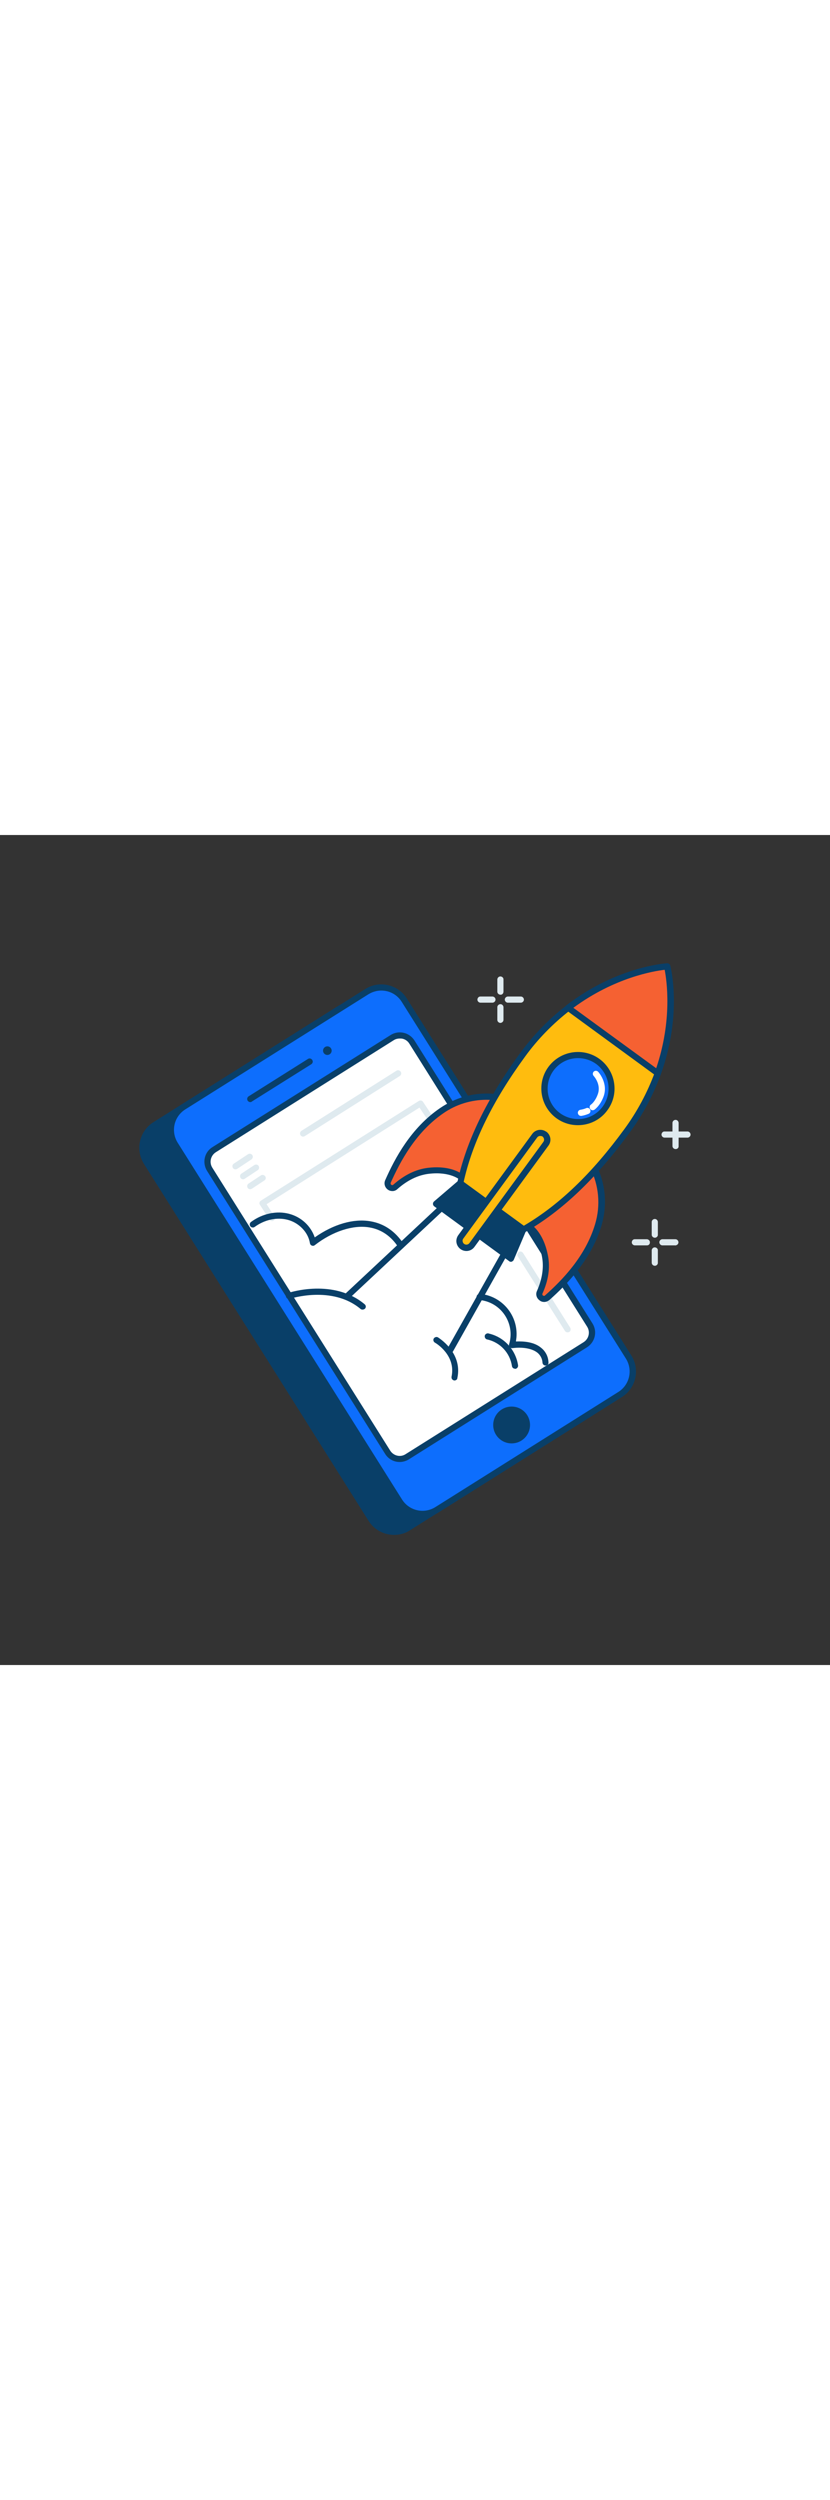 <svg version="1.1" id="Layer_1" xmlns="http://www.w3.org/2000/svg" xmlns:xlink="http://www.w3.org/1999/xlink" x="0px" y="0px" viewBox="0 0 500 500" style="width: 166px;" xml:space="preserve" data-imageid="startup-15" imageName="Startup" class="illustrations_image">
<rect x="0" y="0" width="500" height="500" fill="#333333" stroke="none"/>
<style type="text/css">
	.st0_startup-15{fill:#DFEAEF;}
	.st1_startup-15{fill:#093F68;}
	.st2_startup-15{fill:#68E1FD;}
	.st3_startup-15{fill:#FFFFFF;}
	.st4_startup-15{fill:none;}
	.st5_startup-15{fill:#F56132;}
	.st6_startup-15{fill:#FFBC0E;}
</style>
<g id="lines_startup-15">
	<path class="st0_startup-15" d="M394.5,242.6c-1,0-1.9-0.8-1.9-1.8c0,0,0,0,0,0v-7.5c-0.1-1,0.7-1.9,1.7-2c1-0.1,1.9,0.7,2,1.7&#xA;&#9;&#9;c0,0.1,0,0.2,0,0.3v7.5C396.4,241.7,395.5,242.6,394.5,242.6z"/>
	<path class="st0_startup-15" d="M394.5,259.5c-1,0-1.9-0.8-1.9-1.9l0,0v-7.5c0.1-1,1-1.8,2-1.7c0.9,0.1,1.7,0.8,1.7,1.7v7.5&#xA;&#9;&#9;C396.4,258.6,395.5,259.5,394.5,259.5C394.5,259.5,394.5,259.5,394.5,259.5z"/>
	<path class="st0_startup-15" d="M406.7,247.2h-7.5c-1,0.1-1.9-0.7-2-1.7c-0.1-1,0.7-1.9,1.7-2c0.1,0,0.2,0,0.3,0h7.5c1-0.1,1.9,0.7,2,1.7&#xA;&#9;&#9;c0.1,1-0.7,1.9-1.7,2C406.9,247.3,406.8,247.3,406.7,247.2z"/>
	<path class="st0_startup-15" d="M389.8,247.2h-7.5c-1-0.1-1.8-1-1.7-2c0.1-0.9,0.8-1.7,1.7-1.7h7.5c1,0.1,1.8,1,1.7,2&#xA;&#9;&#9;C391.5,246.5,390.7,247.2,389.8,247.2z"/>
	<path class="st0_startup-15" d="M301.5,96.2c-1,0-1.9-0.8-1.9-1.8c0,0,0,0,0,0v-7.5c0.1-1,1-1.8,2-1.7c0.9,0.1,1.7,0.8,1.7,1.7v7.5&#xA;&#9;&#9;C303.3,95.4,302.5,96.3,301.5,96.2C301.5,96.3,301.5,96.3,301.5,96.2z"/>
	<path class="st0_startup-15" d="M301.5,113.2c-1,0-1.9-0.8-1.9-1.8c0,0,0,0,0,0v-7.5c-0.1-1,0.7-1.9,1.7-2c1-0.1,1.9,0.7,2,1.7&#xA;&#9;&#9;c0,0.1,0,0.2,0,0.3v7.5C303.3,112.3,302.5,113.1,301.5,113.2z"/>
	<path class="st0_startup-15" d="M313.6,101h-7.5c-1,0.1-1.9-0.7-2-1.7c-0.1-1,0.7-1.9,1.7-2c0.1,0,0.2,0,0.3,0h7.5c1-0.1,1.9,0.7,2,1.7&#xA;&#9;&#9;c0.1,1-0.7,1.9-1.7,2C313.8,101,313.7,101,313.6,101z"/>
	<path class="st0_startup-15" d="M296.8,101h-7.5c-1-0.1-1.8-1-1.7-2c0.1-0.9,0.8-1.7,1.7-1.7h7.5c1,0.1,1.8,1,1.7,2&#xA;&#9;&#9;C298.4,100.2,297.7,100.9,296.8,101z"/>
	<path class="st0_startup-15" d="M407,189.2c-1,0-1.9-0.8-1.9-1.8v0v-13.8c-0.1-1,0.7-1.9,1.7-2c1-0.1,1.9,0.7,2,1.7c0,0.1,0,0.2,0,0.3v13.8&#xA;&#9;&#9;C408.9,188.4,408.1,189.2,407,189.2C407.1,189.2,407.1,189.2,407,189.2z"/>
	<path class="st0_startup-15" d="M414,182.3h-13.8c-1-0.1-1.8-1-1.7-2c0.1-0.9,0.8-1.7,1.7-1.7H414c1-0.1,1.9,0.7,2,1.7c0.1,1-0.7,1.9-1.7,2&#xA;&#9;&#9;C414.2,182.3,414.1,182.3,414,182.3z"/>
</g>
<g id="device_startup-15">
	<path class="st1_startup-15" d="M357.9,347l-113.2,71.2c-6.9,4.3-15.9,2.2-20.2-4.6l-137-217.9c-4.3-6.9-2.2-15.9,4.6-20.2l113.2-71.2&#xA;&#9;&#9;c6.9-4.3,15.9-2.2,20.2,4.6l137,217.9C366.8,333.6,364.8,342.7,357.9,347z"/>
	<path class="st1_startup-15" d="M237.4,421.6c-6.3,0-12.1-3.2-15.4-8.5l-135.3-215c-5.3-8.5-2.8-19.7,5.7-25.1l110.3-69.4&#xA;&#9;&#9;c8.5-5.4,19.8-2.8,25.2,5.7l135.2,215c5.4,8.5,2.8,19.8-5.7,25.1c0,0,0,0,0,0l-110.4,69.4C244.2,420.7,240.9,421.6,237.4,421.6z&#xA;&#9;&#9; M212.5,104.5c-2.7,0-5.4,0.8-7.7,2.2L94.4,176.1c-6.8,4.3-8.8,13.2-4.6,20l135.2,215c4.3,6.8,13.2,8.8,20,4.6l0,0l110.3-69.4&#xA;&#9;&#9;c6.8-4.3,8.8-13.2,4.6-20l-135.2-215C222.1,107,217.5,104.5,212.5,104.5z"/>
	<path class="st2_startup-15 targetColor" d="M373.4,337.3l-109.7,69c-7.8,4.9-18.2,2.6-23.1-5.3L105.7,186.6c-4.9-7.8-2.6-18.2,5.3-23.1l109.7-69&#xA;&#9;&#9;c7.8-4.9,18.2-2.6,23.1,5.3l134.8,214.4C383.5,322,381.2,332.3,373.4,337.3z" style="fill: rgb(13, 110, 253);"/>
	<path class="st1_startup-15" d="M254.6,410.8c-6.3,0-12.1-3.2-15.5-8.5l-135.2-215c-5.4-8.5-2.8-19.8,5.7-25.1c0,0,0,0,0,0L220,92.8&#xA;&#9;&#9;c8.5-5.4,19.8-2.8,25.1,5.7l135.2,215c5.4,8.5,2.8,19.8-5.7,25.1c0,0,0,0,0,0L264.3,408l-1-1.6l1,1.6&#xA;&#9;&#9;C261.4,409.8,258.1,410.8,254.6,410.8z M229.7,93.7c-2.7,0-5.4,0.8-7.7,2.2l-110.4,69.4c-6.8,4.3-8.8,13.2-4.6,20l135.2,215&#xA;&#9;&#9;c4.3,6.8,13.2,8.8,20,4.6l110.3-69.4c6.8-4.3,8.8-13.2,4.6-20L242,100.5C239.3,96.2,234.7,93.7,229.7,93.7L229.7,93.7z"/>
	<path class="st3_startup-15" d="M356,304.9l-114,71.7c-2.2,1.4-5,0.7-6.4-1.5L124.2,198c-1.4-2.2-0.7-5,1.5-6.4l114-71.7&#xA;&#9;&#9;c2.2-1.4,5-0.7,6.4,1.5l111.4,177.2C358.8,300.7,358.1,303.5,356,304.9z"/>
	<path class="st1_startup-15" d="M240.8,377.7c-3.6,0-6.9-1.8-8.8-4.9L124.7,202.3c-3-4.9-1.6-11.3,3.3-14.3l107.3-67.5&#xA;&#9;&#9;c4.9-3.1,11.3-1.6,14.4,3.3c0,0,0,0,0,0l107.2,170.4c3.1,4.9,1.6,11.3-3.3,14.4l-107.3,67.5l0,0&#xA;&#9;&#9;C244.7,377.1,242.7,377.7,240.8,377.7z M245.3,374.5L245.3,374.5z M240.8,122.6c-1.3,0-2.5,0.3-3.6,1L130,191.1&#xA;&#9;&#9;c-3.1,2-4.1,6.1-2.1,9.3l107.2,170.5c2,3.1,6.1,4.1,9.2,2.1l107.3-67.5c3.1-2,4.1-6.1,2.1-9.3L246.6,125.7c-0.9-1.5-2.4-2.6-4.2-3&#xA;&#9;&#9;C241.9,122.6,241.4,122.6,240.8,122.6L240.8,122.6z"/>
	<circle class="st1_startup-15" cx="197.2" cy="129.9" r="2.6"/>
	<path class="st1_startup-15" d="M150.8,160.9c-1,0-1.9-0.8-1.9-1.9c0-0.6,0.3-1.2,0.9-1.6l35.7-22.5c0.9-0.6,2-0.3,2.6,0.6&#xA;&#9;&#9;c0.6,0.9,0.3,2-0.6,2.6l-35.7,22.4C151.5,160.8,151.2,160.9,150.8,160.9z"/>
	<circle class="st1_startup-15" cx="308.2" cy="355.4" r="11.1"/>
	<line class="st4_startup-15" x1="150.6" y1="272.5" x2="141.9" y2="278"/>
	<path class="st1_startup-15" d="M142,279.8c-1,0-1.9-0.8-1.9-1.9c0-0.6,0.3-1.2,0.9-1.6l8.7-5.5c0.9-0.6,2-0.3,2.6,0.6c0.6,0.9,0.3,2-0.6,2.6&#xA;&#9;&#9;l0,0l-8.7,5.5C142.7,279.7,142.4,279.8,142,279.8z"/>
	<path class="st0_startup-15" d="M341.9,299.6c-0.6,0-1.2-0.3-1.6-0.9l-28.4-44.9c-0.6-0.9-0.3-2,0.6-2.6s2-0.3,2.6,0.6l28.4,45&#xA;&#9;&#9;c0.5,0.9,0.3,2-0.6,2.6C342.5,299.5,342.2,299.6,341.9,299.6z"/>
	<path class="st0_startup-15" d="M163.9,232.6c-0.6,0-1.2-0.3-1.6-0.9l-5.7-8.9c-0.6-0.8-0.3-2,0.5-2.5c0,0,0,0,0,0l95.2-60.1&#xA;&#9;&#9;c0.9-0.5,2-0.3,2.5,0.5l23.7,35.6c0.6,0.8,0.5,2-0.4,2.6c-0.8,0.6-2,0.5-2.6-0.4c0-0.1-0.1-0.1-0.1-0.2l-22.7-34.1l-92.1,58.2&#xA;&#9;&#9;l4.7,7.3c0.6,0.9,0.3,2-0.5,2.6c0,0,0,0,0,0C164.6,232.5,164.2,232.6,163.9,232.6z"/>
	<path class="st0_startup-15" d="M141.8,201.4c-1,0-1.8-0.8-1.8-1.9c0-0.6,0.3-1.2,0.8-1.5l8.6-5.7c0.9-0.6,2-0.3,2.6,0.5&#xA;&#9;&#9;c0.6,0.9,0.3,2-0.5,2.6l-8.6,5.7C142.5,201.3,142.2,201.4,141.8,201.4z"/>
	<path class="st0_startup-15" d="M146.4,207.4c-1,0-1.8-0.8-1.8-1.9c0-0.6,0.3-1.2,0.8-1.5l7.7-5.1c0.8-0.6,2-0.5,2.6,0.3s0.5,2-0.3,2.6&#xA;&#9;&#9;c-0.1,0.1-0.2,0.1-0.3,0.2l-7.7,5.1C147.1,207.3,146.8,207.4,146.4,207.4z"/>
	<path class="st0_startup-15" d="M150.7,213.4c-1,0-1.8-0.8-1.8-1.9c0-0.6,0.3-1.2,0.8-1.5l7.7-5.1c0.9-0.4,2,0,2.5,0.9&#xA;&#9;&#9;c0.4,0.8,0.2,1.7-0.5,2.2l-7.7,5.1C151.4,213.2,151,213.4,150.7,213.4z"/>
	<path class="st0_startup-15" d="M182.6,181.7c-0.6,0-1.2-0.3-1.6-0.9c-0.5-0.9-0.3-2,0.6-2.6c0,0,0,0,0,0l57.2-36.2c0.9-0.6,2-0.3,2.6,0.6&#xA;&#9;&#9;s0.3,2-0.6,2.6l-57.2,36.2C183.3,181.6,182.9,181.7,182.6,181.7z"/>
</g>
<g id="rocket_startup-15">
	<path class="st1_startup-15" d="M209.9,279c-1,0-1.9-0.8-1.9-1.8c0-0.5,0.2-1,0.6-1.4l73.4-68.7c0.7-0.7,1.9-0.7,2.6,0.1&#xA;&#9;&#9;c0.7,0.7,0.7,1.9-0.1,2.6l-73.4,68.7C210.8,278.8,210.4,279,209.9,279z"/>
	<path class="st1_startup-15" d="M271.4,311.9c-1,0-1.9-0.8-1.9-1.9c0-0.3,0.1-0.6,0.2-0.9l43.2-76.8c0.5-0.9,1.6-1.3,2.5-0.8&#xA;&#9;&#9;c0.9,0.5,1.3,1.6,0.8,2.5c0,0.1-0.1,0.1-0.1,0.1L273,310.9C272.7,311.5,272.1,311.9,271.4,311.9z"/>
	<path class="st1_startup-15" d="M241.6,249.3c-0.6,0-1.2-0.3-1.6-0.9c-4.4-6.8-10.3-10.8-17.4-12c-9.8-1.7-22.2,2.3-33,10.7&#xA;&#9;&#9;c-0.5,0.4-1.2,0.5-1.8,0.2c-0.6-0.2-1-0.8-1.1-1.4c-1-6.5-6.5-12.3-13.4-14.1c-6.5-1.7-13.9-0.1-19.9,4.3c-0.8,0.6-2,0.4-2.6-0.4&#xA;&#9;&#9;c-0.6-0.8-0.4-2,0.4-2.6c6.9-5.1,15.5-6.9,23-4.9c7.2,1.9,13,7.2,15.4,14.2c11.2-7.9,23.3-11.5,33.6-9.7c8.2,1.4,14.9,6,19.9,13.6&#xA;&#9;&#9;c0.6,0.9,0.3,2-0.5,2.6C242.3,249.2,242,249.3,241.6,249.3z"/>
	<path class="st1_startup-15" d="M218.4,285.9c-0.4,0-0.9-0.1-1.2-0.4c-17.1-14.4-42.4-6.2-42.6-6.1c-1,0.3-2-0.3-2.3-1.2&#xA;&#9;&#9;c-0.3-0.9,0.2-2,1.2-2.3c1.1-0.4,27.5-8.9,46.2,6.8c0.8,0.7,0.9,1.8,0.2,2.6C219.5,285.7,218.9,285.9,218.4,285.9z"/>
	<path class="st1_startup-15" d="M328.7,319.6c-1,0-1.8-0.7-1.9-1.7c-0.1-2.3-1.2-4.5-3-6c-3.1-2.5-8.6-3.6-15.1-2.8c-1,0.1-1.9-0.6-2.1-1.6&#xA;&#9;&#9;c0-0.3,0-0.5,0.1-0.8c3.3-10.9-2.9-22.5-13.8-25.8c-1.4-0.4-2.8-0.7-4.2-0.8c-1-0.1-1.7-1.1-1.6-2.1c0.1-0.9,1-1.6,1.9-1.6&#xA;&#9;&#9;c13.4,1.2,23.3,13,22.1,26.4c-0.1,0.8-0.2,1.6-0.3,2.3c4.6-0.2,11,0.2,15.3,3.9c2.6,2.1,4.2,5.3,4.3,8.6&#xA;&#9;&#9;C330.6,318.7,329.8,319.6,328.7,319.6C328.8,319.7,328.8,319.7,328.7,319.6L328.7,319.6z"/>
	<path class="st1_startup-15" d="M310.2,321.5c-0.9,0-1.7-0.7-1.8-1.6c-1.2-7.9-7-14.2-14.8-16c-1-0.1-1.7-1.1-1.6-2.1c0.1-1,1.1-1.7,2.1-1.6&#xA;&#9;&#9;c0.1,0,0.2,0,0.3,0.1c9.3,2.1,16.3,9.8,17.7,19.2c0.1,1-0.6,1.9-1.6,2.1c0,0,0,0,0,0L310.2,321.5z"/>
	<path class="st5_startup-15" d="M303,158.8c0,0-18.3-5.5-37,7.2c-15.6,10.6-25.2,26.4-32.4,42.5c-0.6,1.5,0,3.2,1.5,3.8c1,0.5,2.2,0.3,3.1-0.5&#xA;&#9;&#9;c5.1-4.6,11.8-8.6,19.8-9.6c14.5-1.7,20.6,4.3,20.6,4.3L303,158.8z"/>
	<path class="st1_startup-15" d="M236.4,214.5c-1,0-2-0.3-2.8-0.9c-1.8-1.3-2.5-3.7-1.5-5.8c5.7-12.9,15.4-31.3,33-43.3&#xA;&#9;&#9;c19.2-13.1,37.8-7.7,38.5-7.5c0.5,0.1,1,0.5,1.2,1c0.2,0.5,0.2,1.1-0.1,1.6l-24.5,47.9c-0.5,0.9-1.6,1.3-2.5,0.8&#xA;&#9;&#9;c-0.2-0.1-0.4-0.2-0.5-0.4c0-0.1-5.8-5.4-19-3.8c-6.5,0.8-12.8,3.9-18.7,9.1C238.6,214.1,237.5,214.5,236.4,214.5z M293.1,159.5&#xA;&#9;&#9;c-9.3,0-18.4,2.8-26,8.1c-16.8,11.5-26.1,29.3-31.7,41.8c-0.2,0.4-0.1,1,0.3,1.3c0.4,0.3,0.9,0.3,1.3-0.1&#xA;&#9;&#9;c6.5-5.8,13.5-9.2,20.7-10.1c10.7-1.3,17.2,1.5,20.1,3.4l22.4-43.8C297.9,159.7,295.5,159.5,293.1,159.5L293.1,159.5z"/>
	<path class="st5_startup-15" d="M356.1,197.6c0,0,10.8,15.7,4.3,37.4c-5.4,18.1-17.5,32-30.7,43.7c-1.2,1.1-3,1-4.1-0.2&#xA;&#9;&#9;c-0.8-0.8-0.9-2-0.5-3.1c2.8-6.2,4.7-13.8,3.1-21.7c-2.7-14.4-10.4-18.3-10.4-18.3L356.1,197.6z"/>
	<path class="st1_startup-15" d="M327.8,281.3c-1,0-2-0.3-2.8-1c-1.8-1.3-2.5-3.7-1.5-5.7c3.2-7.3,4.2-14.2,3-20.6c-2.5-13.1-9.4-17-9.4-17&#xA;&#9;&#9;c-0.5-0.3-0.9-0.8-1-1.4c-0.1-0.6,0.1-1.2,0.5-1.6l38.2-37.9c0.4-0.4,0.9-0.6,1.5-0.5c0.5,0,1,0.3,1.4,0.8&#xA;&#9;&#9;c0.5,0.7,11.2,16.7,4.6,39c-6.1,20.4-20.7,35.2-31.2,44.6C330,280.9,328.9,281.3,327.8,281.3z M320.8,235.2&#xA;&#9;&#9;c2.7,2.3,7.3,7.6,9.3,18.2c1.4,7.2,0.3,14.8-3.3,22.8c-0.2,0.4-0.1,1,0.3,1.2c0.4,0.3,1,0.3,1.3-0.1c10.2-9.1,24.3-23.4,30.1-42.9&#xA;&#9;&#9;c3.4-11.3,2.3-23.4-3-33.9L320.8,235.2z"/>
	<path class="st6_startup-15" d="M377.6,178.3c-21.5,29.5-42.4,47.9-62.2,59.3l-38.2-27.9c4.8-22.3,16-47.8,37.6-77.3&#xA;&#9;&#9;c7.8-10.7,17-20.2,27.5-28.3c30.2-23.2,59.6-24.9,59.6-24.9s7.3,28.5-5.7,64.3C391.7,156,385.4,167.7,377.6,178.3z"/>
	<path class="st1_startup-15" d="M315.4,239.5c-0.4,0-0.8-0.1-1.1-0.4l-38.1-27.9c-0.6-0.4-0.9-1.2-0.7-1.9c5.4-25,17.8-50.5,37.9-78&#xA;&#9;&#9;c7.9-10.8,17.3-20.5,27.9-28.7c30.3-23.3,59.4-25.2,60.6-25.3c0.9,0,1.7,0.5,1.9,1.4c0.3,1.2,7.3,29.4-5.7,65.4&#xA;&#9;&#9;c-4.6,12.6-10.9,24.5-18.9,35.3l0,0c-20.1,27.5-40.6,47.1-62.8,59.8C316,239.4,315.7,239.5,315.4,239.5z M279.3,209l36.2,26.4&#xA;&#9;&#9;c21.3-12.5,41.1-31.5,60.6-58.2l0,0c7.7-10.5,13.9-22.1,18.4-34.3c10.9-30.3,7.2-55.4,5.9-61.7c-6.4,0.8-31.5,4.9-57,24.4&#xA;&#9;&#9;c-10.3,8-19.5,17.4-27.1,27.9C296.8,160.2,284.7,184.9,279.3,209z"/>
	<polygon class="st1_startup-15" points="307.8,255.3 262.7,222.3 277.3,209.8 315.3,237.6 &#9;"/>
	<path class="st1_startup-15" d="M307.8,257.1c-0.4,0-0.8-0.1-1.1-0.4l-45.1-33c-0.5-0.3-0.7-0.9-0.8-1.4c0-0.6,0.2-1.1,0.6-1.5l14.6-12.5&#xA;&#9;&#9;c0.7-0.6,1.6-0.6,2.3-0.1l38.1,27.8c0.7,0.5,1,1.4,0.6,2.2l-7.5,17.7c-0.2,0.5-0.7,0.9-1.2,1.1C308.2,257.1,308,257.1,307.8,257.1z&#xA;&#9;&#9; M265.7,222.1l41.3,30.3l6-14.2l-35.7-26.1L265.7,222.1z"/>
	<circle class="st2_startup-15 targetColor" cx="348.1" cy="152.7" r="20.2" style="fill: rgb(13, 110, 253);"/>
	<path class="st1_startup-15" d="M348.1,174.8c-12.2,0-22-9.9-22-22.1c0-12.2,9.9-22,22.1-22c12.2,0,22,9.9,22,22.1c0,4.7-1.5,9.2-4.3,13&#xA;&#9;&#9;C361.8,171.5,355.2,174.8,348.1,174.8z M348.2,134.4c-10.1,0-18.3,8.2-18.3,18.4s8.2,18.3,18.4,18.3c10.1,0,18.3-8.2,18.3-18.4&#xA;&#9;&#9;c0-5.9-2.8-11.3-7.5-14.8C355.9,135.6,352.1,134.4,348.2,134.4L348.2,134.4z"/>
	<path class="st5_startup-15" d="M396.2,143.5l-53.9-39.4c30.2-23.2,59.6-24.9,59.6-24.9S409.1,107.7,396.2,143.5z"/>
	<path class="st1_startup-15" d="M396.2,145.4c-0.4,0-0.8-0.1-1.1-0.4l-53.9-39.4c-0.8-0.6-1-1.8-0.4-2.6c0.1-0.2,0.3-0.3,0.4-0.4&#xA;&#9;&#9;c30.3-23.3,59.4-25.2,60.6-25.3c0.9,0,1.7,0.5,1.9,1.4c0.3,1.2,7.3,29.4-5.7,65.4c-0.2,0.5-0.6,1-1.2,1.1&#xA;&#9;&#9;C396.6,145.3,396.4,145.4,396.2,145.4z M345.4,104.1l49.9,36.4c9.9-29.2,6.3-53.2,5.1-59.3C394.1,81.9,370.2,85.8,345.4,104.1z"/>
	<path class="st6_startup-15" d="M326.4,179.1l3.1,2.3c1,0.7,1.2,2.2,0.5,3.2l-46.8,64c-0.7,1-2.2,1.2-3.2,0.5l-3.1-2.3c-1-0.7-1.2-2.2-0.5-3.2&#xA;&#9;&#9;l46.8-64C324,178.6,325.4,178.4,326.4,179.1z"/>
	<path class="st1_startup-15" d="M281,250.6c-3.3,0-6-2.6-6.1-5.9c0-1.3,0.4-2.6,1.2-3.7l44.5-60.9c1.9-2.7,5.7-3.3,8.4-1.4c0,0,0,0,0.1,0&#xA;&#9;&#9;c2.7,2,3.3,5.7,1.3,8.4l-44.5,60.9C284.8,249.6,283,250.6,281,250.6z M325.5,181.3h-0.4c-0.6,0.1-1.2,0.4-1.5,0.9l-44.5,60.9&#xA;&#9;&#9;c-0.4,0.5-0.5,1.1-0.4,1.7c0.1,0.6,0.4,1.2,0.9,1.5l0,0c1,0.8,2.5,0.5,3.2-0.5c0,0,0,0,0,0l44.5-60.9c0.8-1,0.5-2.5-0.5-3.3&#xA;&#9;&#9;C326.5,181.4,326,181.3,325.5,181.3L325.5,181.3z"/>
	<path class="st3_startup-15" d="M357,165.8c-1,0-1.8-0.9-1.8-1.9c0-0.6,0.3-1.2,0.8-1.5c0,0,2.5-1.7,4.1-6.2c2.2-5.9-2.3-10.9-2.5-11.1&#xA;&#9;&#9;c-0.7-0.8-0.6-1.9,0.1-2.6c0.8-0.7,1.9-0.6,2.6,0.1l0,0c0.3,0.3,6.2,6.9,3.3,14.9c-2.1,5.7-5.4,7.9-5.5,8&#xA;&#9;&#9;C357.7,165.7,357.4,165.8,357,165.8z"/>
	<path class="st3_startup-15" d="M349.9,169.2c-1,0-1.8-0.9-1.8-1.9c0-0.9,0.7-1.7,1.6-1.8c1.2-0.2,2.4-0.5,3.5-1c1-0.4,2,0.1,2.4,1.1&#xA;&#9;&#9;c0.3,0.9-0.1,1.9-0.9,2.3c-1.5,0.6-3,1.1-4.5,1.3L349.9,169.2z"/>
	<path class="st1_startup-15" d="M273.9,328.6c-1,0-1.9-0.8-1.9-1.8c0-0.1,0-0.3,0-0.4c2.8-13-9.4-20.3-10-20.6c-0.9-0.5-1.2-1.7-0.7-2.5&#xA;&#9;&#9;s1.7-1.2,2.5-0.7l0,0c0.1,0.1,15.1,9,11.7,24.6C275.5,327.9,274.8,328.5,273.9,328.6z"/>
</g>
</svg>